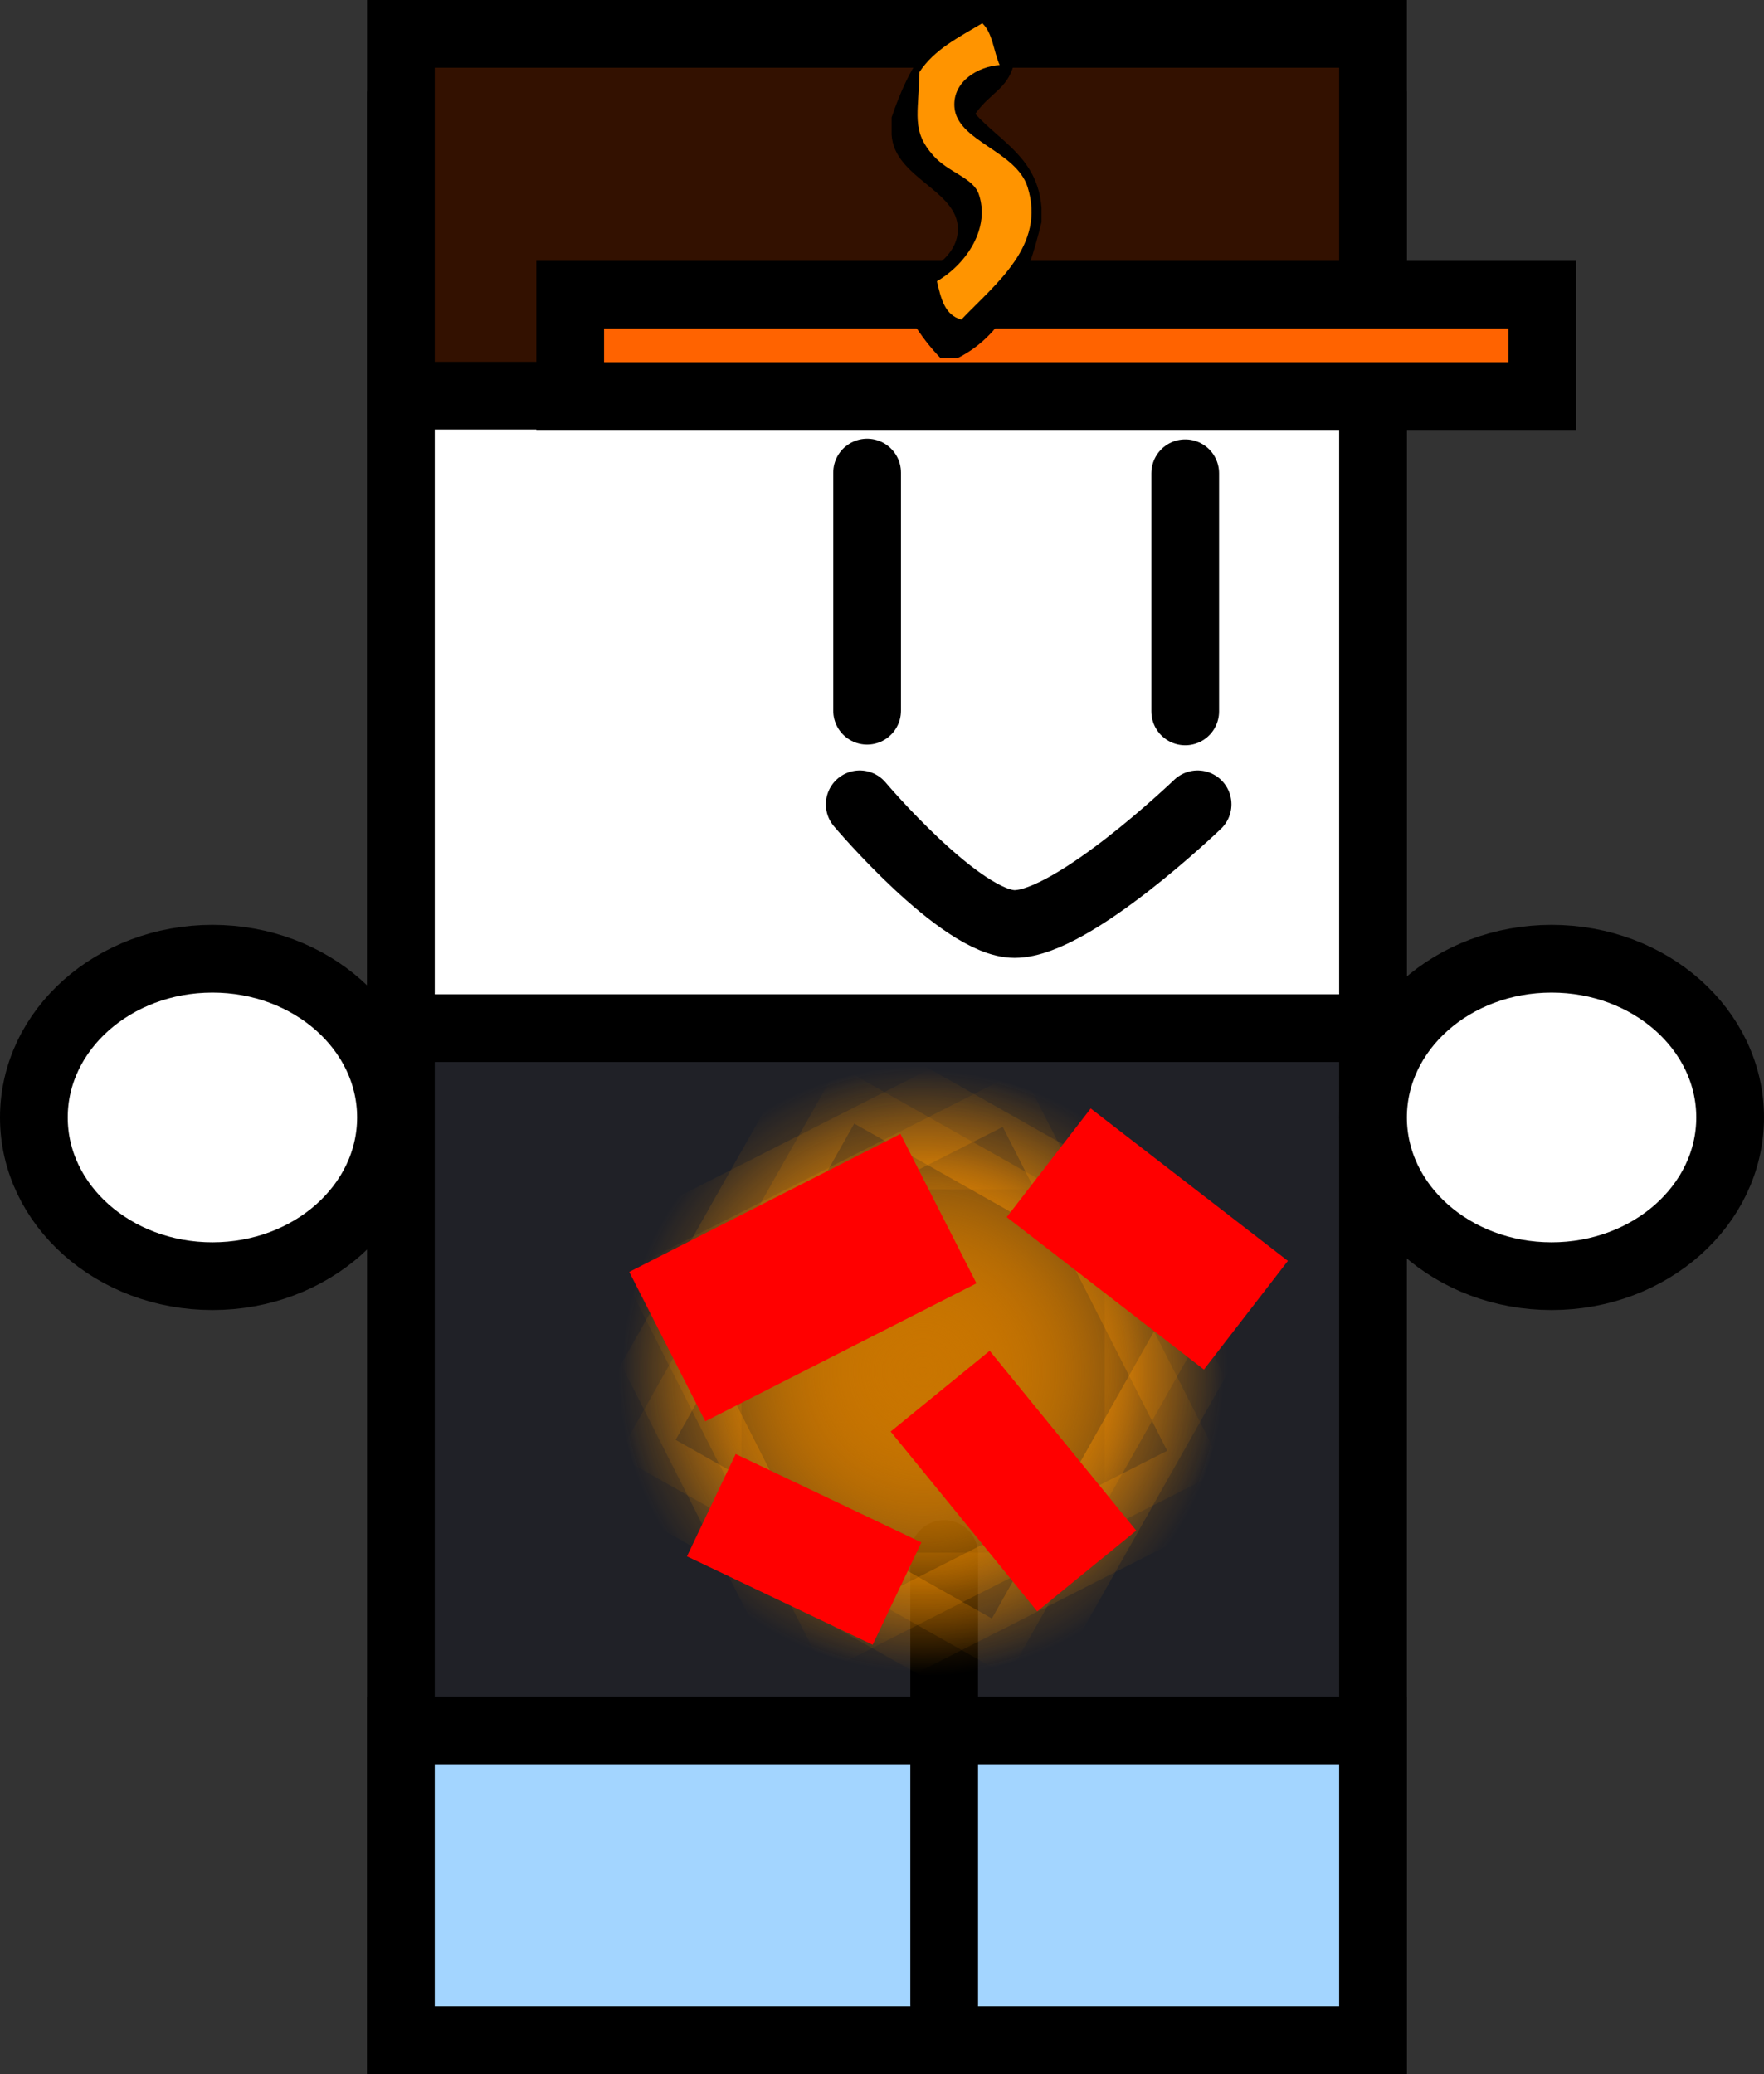<svg version="1.1" xmlns="http://www.w3.org/2000/svg" xmlns:xlink="http://www.w3.org/1999/xlink" width="52.093" height="61.24" viewBox="0,0,52.093,61.24"><rect x="0" y="0" width="52.093" height="61.24" fill="#333333" stroke="none"/><defs><radialGradient cx="240" cy="189.771" r="8.89" gradientUnits="userSpaceOnUse" id="color-1"><stop offset="0" stop-color="#c97500"/><stop offset="1" stop-color="#c97500" stop-opacity="0"/></radialGradient><radialGradient cx="240" cy="189.771" r="8.89" gradientUnits="userSpaceOnUse" id="color-2"><stop offset="0" stop-color="#ff9400"/><stop offset="1" stop-color="#ff9400" stop-opacity="0"/></radialGradient><radialGradient cx="240" cy="189.771" r="6.613" gradientUnits="userSpaceOnUse" id="color-3"><stop offset="0" stop-color="#c97500"/><stop offset="1" stop-color="#c97500" stop-opacity="0"/></radialGradient><radialGradient cx="240" cy="189.771" r="6.613" gradientUnits="userSpaceOnUse" id="color-4"><stop offset="0" stop-color="#ff9400"/><stop offset="1" stop-color="#ff9400" stop-opacity="0"/></radialGradient><radialGradient cx="240" cy="189.771" r="9.01" gradientUnits="userSpaceOnUse" id="color-5"><stop offset="0" stop-color="#c97500"/><stop offset="1" stop-color="#c97500" stop-opacity="0"/></radialGradient><radialGradient cx="240" cy="189.771" r="9.01" gradientUnits="userSpaceOnUse" id="color-6"><stop offset="0" stop-color="#ff9400"/><stop offset="1" stop-color="#ff9400" stop-opacity="0"/></radialGradient><radialGradient cx="236.451" cy="187.012" r="4.492" gradientUnits="userSpaceOnUse" id="color-7"><stop offset="0" stop-color="#000000" stop-opacity="0"/><stop offset="1" stop-color="#000000" stop-opacity="0"/></radialGradient><radialGradient cx="242.669" cy="193.02" r="3.425" gradientUnits="userSpaceOnUse" id="color-8"><stop offset="0" stop-color="#000000" stop-opacity="0"/><stop offset="1" stop-color="#000000" stop-opacity="0"/></radialGradient><radialGradient cx="236.489" cy="195.037" r="3.036" gradientUnits="userSpaceOnUse" id="color-9"><stop offset="0" stop-color="#000000" stop-opacity="0"/><stop offset="1" stop-color="#000000" stop-opacity="0"/></radialGradient><radialGradient cx="246.623" cy="185.872" r="3.68" gradientUnits="userSpaceOnUse" id="color-10"><stop offset="0" stop-color="#000000" stop-opacity="0"/><stop offset="1" stop-color="#000000" stop-opacity="0"/></radialGradient></defs><g transform="translate(-212.741,-149.287)"><g data-paper-data="{&quot;isPaintingLayer&quot;:true}" fill-rule="nonzero" stroke-linejoin="miter" stroke-miterlimit="10" stroke-dasharray="" stroke-dashoffset="0" style="mix-blend-mode: normal"><path d="M224.58,209.526v-56.538h28.708v56.538z" fill="#202127" stroke="#000000" stroke-width="2" stroke-linecap="butt"/><path d="M224.58,209.526v-9.146h28.708v9.146z" fill="#a3d5ff" stroke="#000000" stroke-width="2" stroke-linecap="butt"/><path d="M240.624,195.174v13.303" fill="none" stroke="#000000" stroke-width="2" stroke-linecap="round"/><path d="M224.287,182.283c0,2.589 -2.361,4.687 -5.273,4.687c-2.912,0 -5.273,-2.098 -5.273,-4.687c0,-2.589 2.361,-4.687 5.273,-4.687c2.912,0 5.273,2.098 5.273,4.687z" fill="#ffffff" stroke="#000000" stroke-width="2" stroke-linecap="butt"/><path d="M263.834,182.283c0,2.589 -2.361,4.687 -5.273,4.687c-2.912,0 -5.273,-2.098 -5.273,-4.687c0,-2.589 2.361,-4.687 5.273,-4.687c2.912,0 5.273,2.098 5.273,4.687z" fill="#ffffff" stroke="#000000" stroke-width="2" stroke-linecap="butt"/><path d="M224.58,179.646v-26.658h28.708v26.658z" fill="#ffffff" stroke="#000000" stroke-width="2" stroke-linecap="butt"/><path d="M238.348,163.242v7.031" fill="#ffd499" stroke="#000000" stroke-width="2" stroke-linecap="round"/><path d="M247.742,163.262v7.031" fill="#ffd499" stroke="#000000" stroke-width="2" stroke-linecap="round"/><path d="M224.58,160.97v-10.684h28.708v10.684z" fill="#331100" stroke="#000000" stroke-width="2" stroke-linecap="butt"/><path d="M229.58,160.982v-2.993h28.708v2.993z" fill="#ff6300" stroke="#000000" stroke-width="2" stroke-linecap="butt"/><path d="M241.851,149.562c0.103,0 0.206,0 0.309,0c0.039,0.682 0.394,1.047 0.515,1.647c-0.2,0.719 -0.692,0.815 -1.132,1.441c0.75,0.828 1.848,1.309 1.956,2.78c0,0.137 0,0.275 0,0.412c-0.424,1.737 -1.031,3.293 -2.471,4.015c-0.172,0 -0.343,0 -0.515,0c-0.506,-0.523 -0.918,-1.141 -1.235,-1.853c0.656,-0.659 1.747,-1.01 1.75,-1.956c0.003,-1.146 -1.879,-1.504 -1.956,-2.78c0,-0.172 0,-0.343 0,-0.515c0.503,-1.487 1.221,-2.76 2.78,-3.191zM239.895,151.415c-0.03,1.261 -0.246,1.732 0.412,2.471c0.444,0.498 1.171,0.649 1.338,1.132c0.339,0.979 -0.331,2.047 -1.235,2.574c0.115,0.503 0.23,1.006 0.721,1.132c1.019,-1.069 2.499,-2.181 1.956,-3.912c-0.337,-1.076 -2.092,-1.355 -2.162,-2.368c-0.052,-0.76 0.714,-1.198 1.338,-1.235c-0.18,-0.403 -0.209,-0.958 -0.515,-1.235c-0.686,0.412 -1.422,0.774 -1.853,1.441z" fill="#000000" stroke="none" stroke-width="0.794" stroke-linecap="butt"/><path d="M241.748,149.973c0.306,0.277 0.335,0.832 0.515,1.235c-0.624,0.037 -1.39,0.476 -1.338,1.235c0.069,1.013 1.824,1.292 2.162,2.368c0.543,1.731 -0.936,2.843 -1.956,3.912c-0.491,-0.127 -0.606,-0.63 -0.721,-1.132c0.904,-0.527 1.575,-1.594 1.235,-2.574c-0.168,-0.484 -0.894,-0.634 -1.338,-1.132c-0.658,-0.738 -0.441,-1.21 -0.412,-2.471c0.431,-0.667 1.167,-1.029 1.853,-1.441z" fill="#ff9400" stroke="none" stroke-width="0.794" stroke-linecap="butt"/><path d="M231.11,186.868l11.793,-5.987l5.987,11.793l-11.793,5.987z" fill="url(#color-1)" stroke="url(#color-2)" stroke-width="2.5" stroke-linecap="butt"/><path d="M233.387,196.384v-13.226h13.226v13.226z" fill="url(#color-3)" stroke="url(#color-4)" stroke-width="2.5" stroke-linecap="butt"/><path d="M230.99,192.277l6.504,-11.516l11.516,6.504l-6.504,11.516z" fill="url(#color-5)" stroke="url(#color-6)" stroke-width="2.5" stroke-linecap="butt"/><path d="M233.569,191.255l-2.245,-4.412l8.008,-4.074l2.245,4.412z" fill="#ff0000" stroke="url(#color-7)" stroke-width="0" stroke-linecap="butt"/><path d="M239.043,191.558l2.925,-2.385l4.328,5.309l-2.925,2.385z" fill="#ff0000" stroke="url(#color-8)" stroke-width="0" stroke-linecap="butt"/><path d="M239.95,194.831l-1.438,3.022l-5.484,-2.61l1.438,-3.022z" fill="#ff0000" stroke="url(#color-9)" stroke-width="0" stroke-linecap="butt"/><path d="M250.774,186.518l-2.48,3.209l-5.823,-4.501l2.48,-3.209z" fill="#ff0000" stroke="url(#color-10)" stroke-width="0" stroke-linecap="butt"/><path d="M248.107,173.037c0,0 -3.678,3.534 -5.404,3.534c-1.588,0 -4.573,-3.534 -4.573,-3.534" fill="none" stroke="#000000" stroke-width="2" stroke-linecap="round"/></g></g></svg>